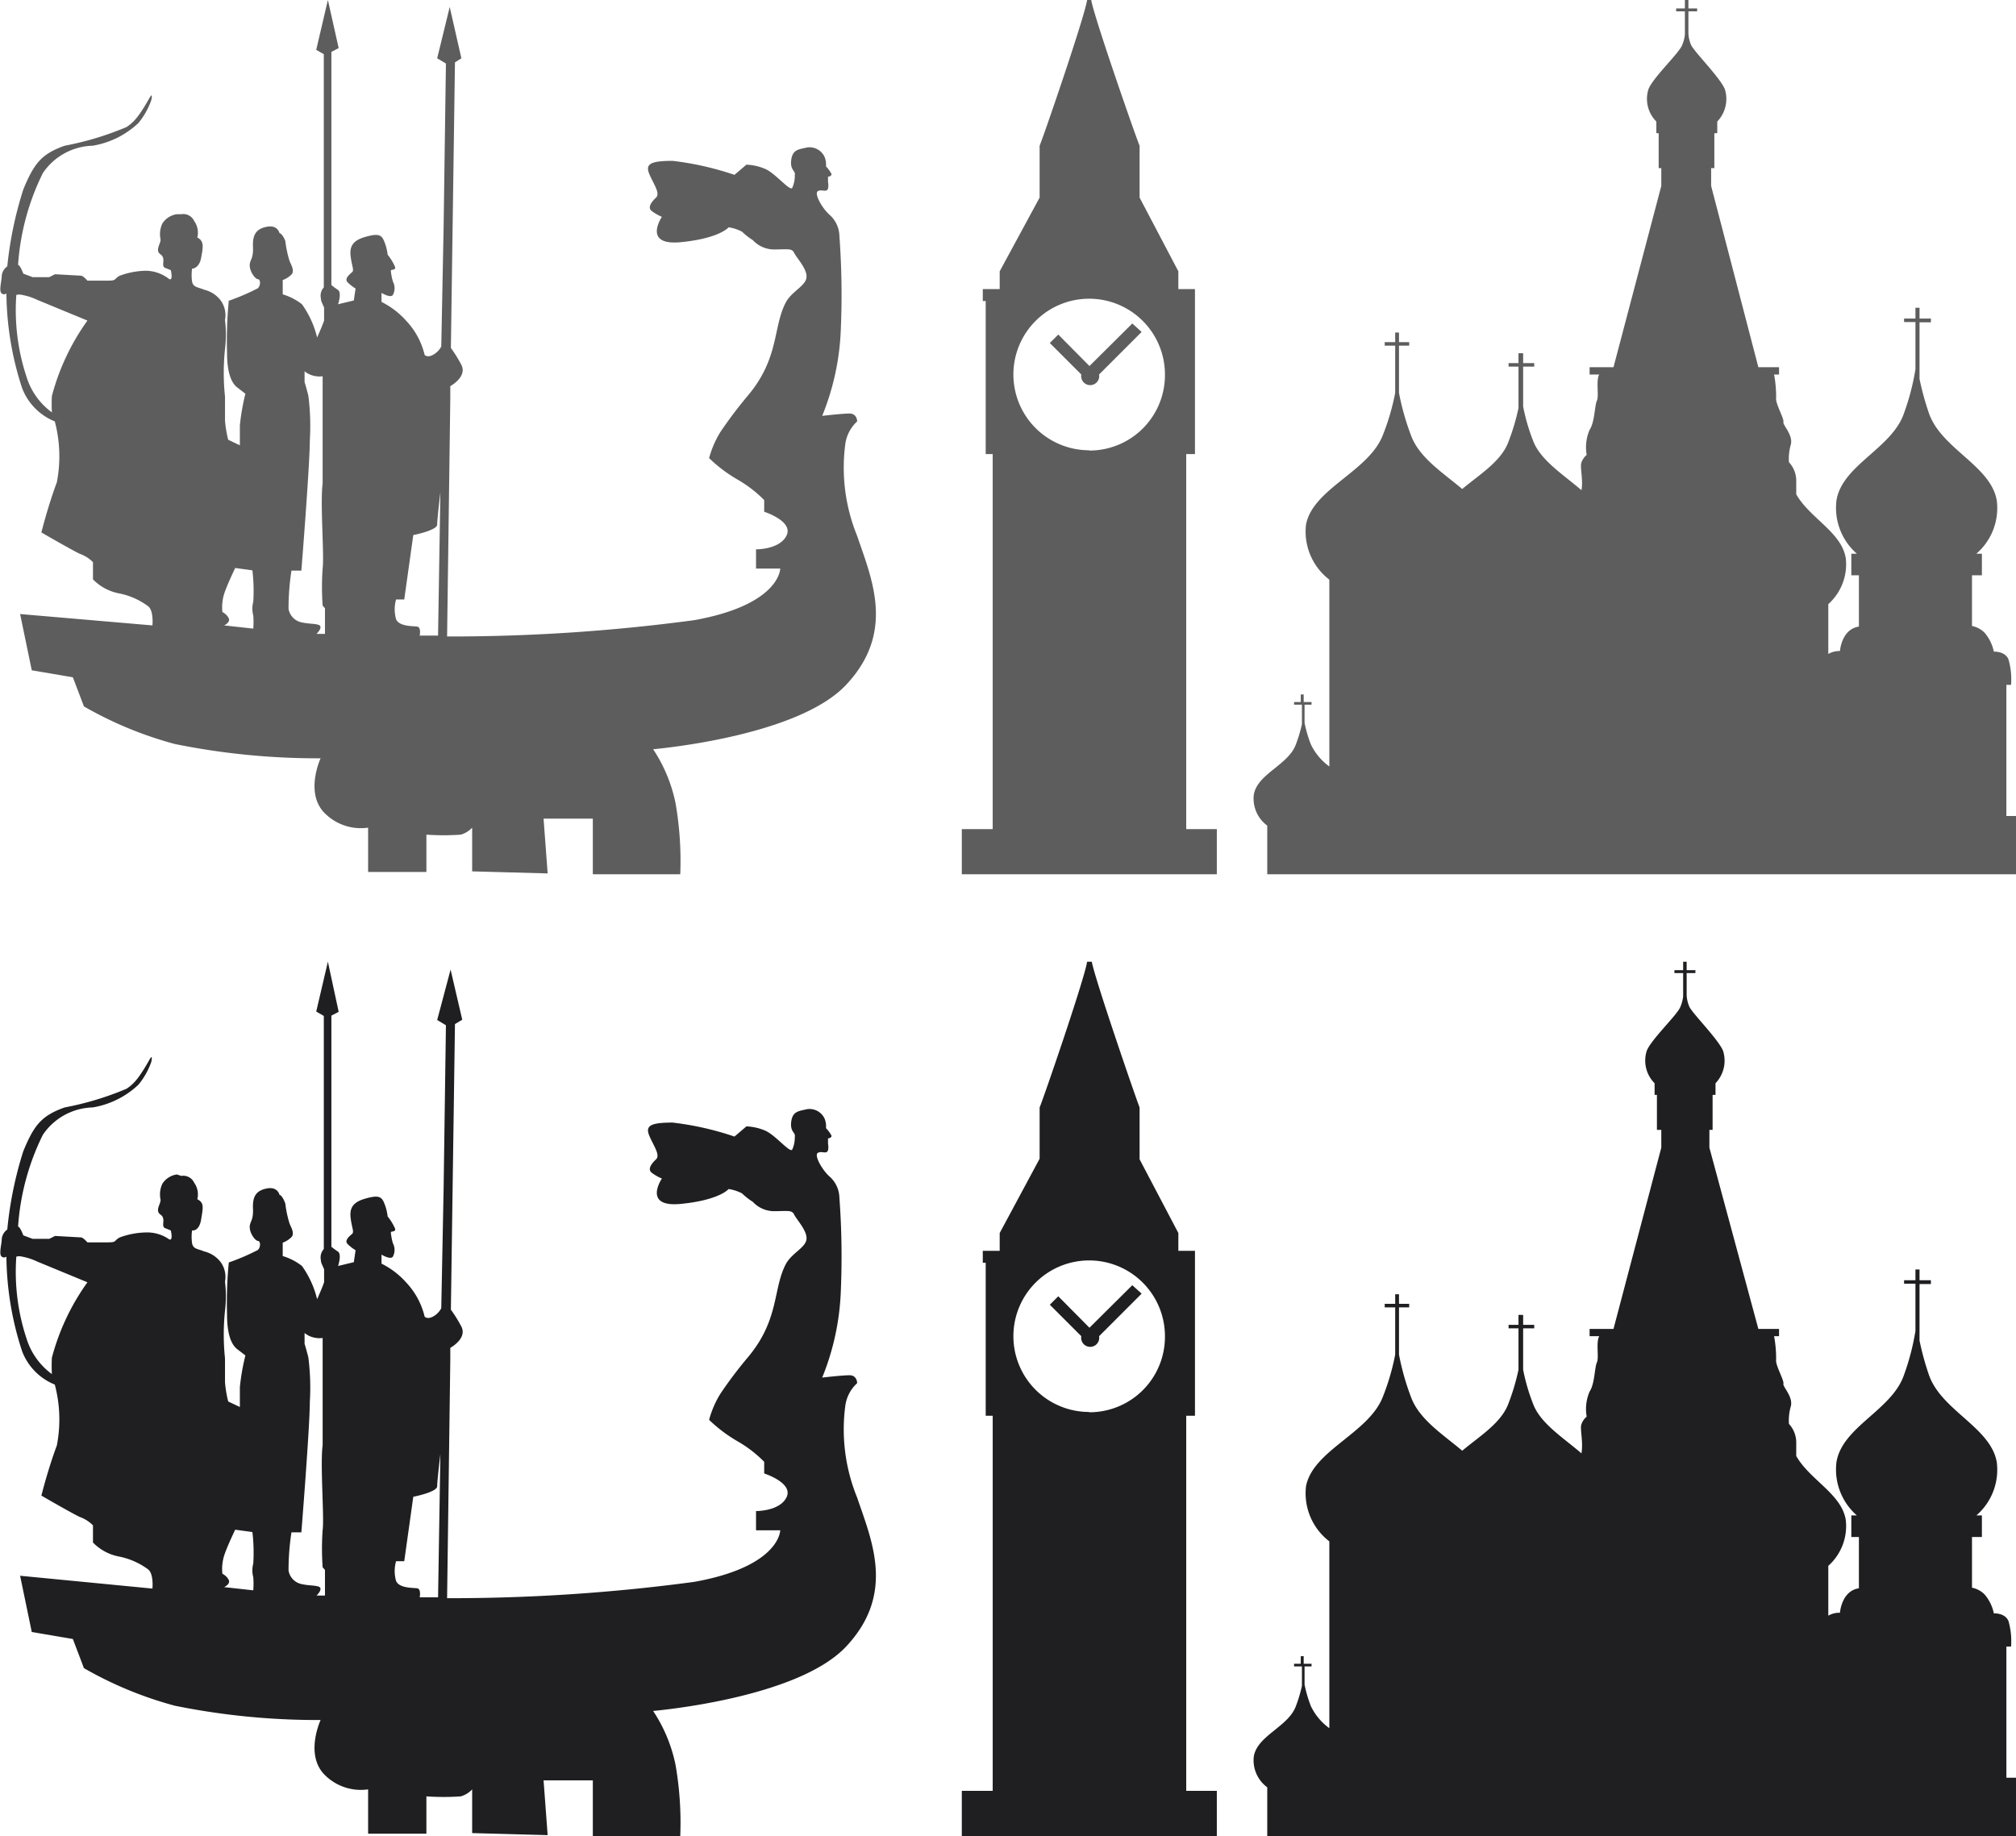 <svg xmlns="http://www.w3.org/2000/svg" width="69.17" height="63" viewBox="0 0 69.17 63">
  <defs>
    <style>
      .cls-1 {
        fill: #1f1f21;
      }

      .cls-2 {
        fill: #5d5d5d;
      }
    </style>
  </defs>
  <title>lang-sprites</title>
  <g id="Слой_2" data-name="Слой 2">
    <path class="cls-1" d="M68.84,61v-4.5H69a2.45,2.45,0,0,0-.09-.88c-.12-.28-.5-.26-.5-.26a1.45,1.45,0,0,0-.31-.64.83.83,0,0,0-.44-.24V52.74H68V52h-.19a2.07,2.07,0,0,0,.7-1.83c-.21-1.2-1.91-1.77-2.33-3A9.46,9.46,0,0,1,65.86,46V44.06h.39v-.13h-.39v-.37h-.14v.37h-.39v.12h.39v1.62a8.29,8.29,0,0,1-.39,1.5c-.41,1.22-2.12,1.78-2.32,3a2.09,2.09,0,0,0,.7,1.83h-.19v.74h.26V54.5c-.6.09-.65.84-.65.84a.74.74,0,0,0-.4.1V53.73h0a1.83,1.83,0,0,0,.6-1.57c-.14-.9-1.24-1.38-1.7-2.2,0-.05,0-.19,0-.45a.94.94,0,0,0-.25-.65,1.72,1.72,0,0,1,.06-.59c.1-.34-.28-.68-.25-.79s-.28-.64-.25-.82a4.21,4.21,0,0,0-.07-.81h.17V45.6h-.71l-1.68-6.22v-.61h.11v-1.2h.1v-.4a1.12,1.12,0,0,0,.26-1.11c-.16-.39-1-1.23-1.15-1.5a1.14,1.14,0,0,1-.1-.41v-.76h.3v-.1h-.3V33h-.12v.29h-.3v.1h.3v.8a1.29,1.29,0,0,1-.1.37c-.11.27-1,1.11-1.15,1.5a1.1,1.1,0,0,0,.27,1.11v.4h.08v1.2H57v.61L55.36,45.6h-.82v.25h.33c-.12.22,0,.73-.08.9s-.07.73-.25,1a1.51,1.51,0,0,0-.1.86.6.6,0,0,0-.18.26c-.06.15.07.6,0,1-.6-.52-1.37-1-1.64-1.65a6.7,6.7,0,0,1-.36-1.22h0V45.58h.38v-.12h-.38v-.34H52.1v.34h-.34v.12h.34V47a7.52,7.52,0,0,1-.36,1.2c-.26.65-1,1.1-1.57,1.58-.65-.55-1.46-1.06-1.75-1.82A8.67,8.67,0,0,1,48,46.48V44.86h.35v-.12H48v-.33h-.13v.33h-.36v.12h.36v1.62a8,8,0,0,1-.42,1.44c-.48,1.26-2.4,1.84-2.64,3.08a2.08,2.08,0,0,0,.8,1.89V59.3a2,2,0,0,1-.63-.75,4.24,4.24,0,0,1-.22-.75v-.62H45v-.09h-.27v-.26h-.1v.26H44.4v.09h.27v.67a5,5,0,0,1-.21.7c-.26.7-1.31,1-1.44,1.71a1.15,1.15,0,0,0,.46,1.07V63H69.17V61Z"/>
    <path class="cls-1" d="M38.85,44.1l-1.47,1.46h0l-1.07-1.08-.29.29,1.08,1.08a.31.31,0,1,0,.61,0h0l1.46-1.46ZM40.7,61.45V48.58H41V43.33H41v-.41h-.57v-.61h0L39.1,39.78h0V38h0c-.1-.24-1.53-4.39-1.64-5H37.3c-.1.63-1.53,4.78-1.63,5h0v1.76h0L34.3,42.31h0v.61h-.58v.41h.1v5.25h.24V61.45H33V63h8.75V61.45Zm-3.33-13a2.6,2.6,0,1,1,2.6-2.6A2.59,2.59,0,0,1,37.37,48.46Z"/>
    <path class="cls-2" d="M68.84,28v-4.5H69a2.45,2.45,0,0,0-.09-.88c-.12-.28-.5-.26-.5-.26a1.45,1.45,0,0,0-.31-.64.83.83,0,0,0-.44-.24V19.74H68V19h-.19a2.07,2.07,0,0,0,.7-1.83c-.21-1.2-1.91-1.77-2.33-3A9.46,9.46,0,0,1,65.86,13V11.06h.39v-.13h-.39v-.37h-.14v.37h-.39v.12h.39v1.62a8.29,8.29,0,0,1-.39,1.5c-.41,1.22-2.12,1.78-2.32,3a2.09,2.09,0,0,0,.7,1.83h-.19v.74h.26V21.5c-.6.09-.65.84-.65.84a.74.74,0,0,0-.4.1V20.73h0a1.83,1.83,0,0,0,.6-1.57c-.14-.9-1.24-1.38-1.7-2.2,0-.05,0-.19,0-.45a.94.94,0,0,0-.25-.65,1.72,1.72,0,0,1,.06-.59c.1-.34-.28-.68-.25-.79s-.28-.64-.25-.82a4.21,4.21,0,0,0-.07-.81h.17V12.6h-.71L58.71,6.38V5.77h.11V4.57h.1v-.4a1.12,1.12,0,0,0,.26-1.11c-.16-.39-1-1.23-1.15-1.5a1.14,1.14,0,0,1-.1-.41V.39h.3V.29h-.3V0h-.12V.29h-.3v.1h.3v.8a1.29,1.29,0,0,1-.1.37c-.11.27-1,1.11-1.15,1.5a1.1,1.1,0,0,0,.27,1.11v.4h.08v1.2H57v.61L55.36,12.6h-.82v.25h.33c-.12.22,0,.73-.08.9s-.07.73-.25,1a1.51,1.51,0,0,0-.1.86.6.6,0,0,0-.18.26c-.06.15.07.6,0,.95-.6-.52-1.37-1-1.64-1.65a6.7,6.7,0,0,1-.36-1.22h0V12.58h.38v-.12h-.38v-.34H52.1v.34h-.34v.12h.34V14a7.52,7.52,0,0,1-.36,1.2c-.26.65-1,1.1-1.57,1.58-.65-.55-1.46-1.06-1.75-1.82A8.67,8.67,0,0,1,48,13.48V11.86h.35v-.12H48v-.33h-.13v.33h-.36v.12h.36v1.62a8,8,0,0,1-.42,1.44c-.48,1.26-2.4,1.84-2.64,3.08a2.08,2.08,0,0,0,.8,1.89V26.3a2,2,0,0,1-.63-.75,4.24,4.24,0,0,1-.22-.75v-.62H45v-.09h-.27v-.26h-.1v.26H44.4v.09h.27v.67a5,5,0,0,1-.21.7c-.26.7-1.31,1-1.44,1.71a1.15,1.15,0,0,0,.46,1.07V30H69.17V28Z"/>
    <path class="cls-2" d="M38.85,11.1l-1.47,1.46h0l-1.07-1.08-.29.29,1.08,1.08a.31.31,0,1,0,.61,0h0l1.46-1.46ZM40.7,28.45V15.58H41V10.33H41V9.92h-.57V9.31h0L39.1,6.78h0V5h0C39,4.78,37.55.63,37.44,0H37.3c-.1.63-1.53,4.78-1.63,5h0V6.78h0L34.3,9.31h0v.61h-.58v.41h.1v5.25h.24V28.45H33V30h8.75V28.45Zm-3.33-13a2.6,2.6,0,1,1,2.6-2.6A2.59,2.59,0,0,1,37.37,15.46Z"/>
    <path class="cls-1" d="M29.41,51.39A6.19,6.19,0,0,1,29,48.26a1.29,1.29,0,0,1,.41-.8s0-.27-.26-.27-.94.08-.94.08a8.71,8.71,0,0,0,.64-3,27.63,27.63,0,0,0-.05-3.18,1,1,0,0,0-.35-.73c-.26-.24-.52-.72-.39-.8s.3.06.35-.09a.54.54,0,0,0,0-.22c0-.11,0-.19,0-.19s.12,0,.12-.09a1.16,1.16,0,0,0-.19-.26.69.69,0,0,0-.05-.33.57.57,0,0,0-.6-.32c-.29.07-.53.06-.55.52,0,.28.16.28.13.43a1,1,0,0,1-.09.44c-.09.11-.59-.52-.94-.66a1.83,1.83,0,0,0-.63-.14L25.2,39a10.29,10.29,0,0,0-2.12-.48c-.74,0-.94.1-.81.43s.4.68.24.83-.3.34-.15.46a1.6,1.6,0,0,0,.35.2s-.68,1,.65.87S25,40.8,25,40.8a1.46,1.46,0,0,1,.46.15,2.25,2.25,0,0,0,.37.29,1,1,0,0,0,.7.32c.5,0,.64-.05.72.12s.46.56.42.85-.51.47-.71.85c-.45.86-.21,1.92-1.33,3.23a14.59,14.59,0,0,0-.91,1.21,3.33,3.33,0,0,0-.39.9,5,5,0,0,0,1,.75,4.26,4.26,0,0,1,.89.69l0,.4s1,.32.77.81-1.05.48-1.05.48l0,.66.83,0s0,1.24-2.95,1.77a62.84,62.84,0,0,1-8.48.56l.11-8.18v-.41s.59-.32.38-.73a4.66,4.66,0,0,0-.36-.58l.14-9.8.25-.15-.4-1.72L15,35l.3.18-.08,5.65-.08,4.06a.69.69,0,0,1-.29.29c-.19.1-.28,0-.28,0A2.58,2.58,0,0,0,13.93,44a2.8,2.8,0,0,0-.84-.64l0-.31s.31.19.39.07a.49.49,0,0,0,0-.46,2.12,2.12,0,0,1-.07-.36c0-.08.15,0,.15-.13a1.79,1.79,0,0,0-.26-.43,1.69,1.69,0,0,0-.14-.51c-.09-.18-.21-.22-.63-.1s-.54.32-.5.66.13.48.05.55-.27.22-.16.34a1.42,1.42,0,0,0,.28.22l-.06.41-.54.13s.13-.39,0-.49a2.43,2.43,0,0,1-.23-.17V34.85l.25-.13L11.25,33l-.4,1.71.26.15,0,8a.43.43,0,0,0-.1.38c0,.11.08.22.11.32V44c-.08.23-.24.58-.24.58a3.27,3.27,0,0,0-.52-1.14,2,2,0,0,0-.66-.34v-.46a.81.81,0,0,0,.31-.2c.09-.12,0-.29-.07-.44a3.66,3.66,0,0,1-.15-.7C9.68,41,9.59,41,9.59,41s-.06-.29-.43-.22-.5.27-.48.7-.13.44-.11.66.2.44.28.44.11.19,0,.31a7.55,7.55,0,0,1-1,.43,14,14,0,0,0-.06,1.78c0,.8.2,1.09.37,1.21l.26.2a7.47,7.47,0,0,0-.19,1.09c0,.51,0,.68,0,.68l-.4-.19a3.89,3.89,0,0,1-.11-.66c0-.22,0-.66,0-.82a7.77,7.77,0,0,1,0-1.63,4.17,4.17,0,0,0,0-1,.87.87,0,0,0-.14-.66A1,1,0,0,0,7,42.94c-.2-.09-.37-.07-.41-.28a1.6,1.6,0,0,1,0-.44s.24.05.31-.37.11-.58-.13-.7a.69.69,0,0,0-.11-.57.41.41,0,0,0-.44-.23l-.15-.05a.71.71,0,0,0-.5.32.86.86,0,0,0-.06.55c0,.16-.2.37,0,.51s0,.39.15.46l.2.08s.09.36-.05.31A1.32,1.32,0,0,0,5,42.29a2.75,2.75,0,0,0-.89.17c-.22.12-.09.17-.42.17H3s-.15-.17-.22-.17l-.89-.05-.2.1-.57,0L.8,42.39s-.11-.3-.18-.3a8.37,8.37,0,0,1,.85-3.15A2.13,2.13,0,0,1,3.18,38a3,3,0,0,0,1.57-.78,2.57,2.57,0,0,0,.44-.78s.07-.31-.06-.08c-.38.67-.55.84-.79,1A10.36,10.36,0,0,1,2.22,38c-.79.28-1.05.6-1.42,1.5a12.89,12.89,0,0,0-.55,2.69.45.45,0,0,0-.19.32c0,.19-.11.53,0,.61a.13.13,0,0,0,.16,0,10.69,10.69,0,0,0,.54,3.25,2,2,0,0,0,1.12,1.14,4.67,4.67,0,0,1,.07,2.09c-.31.83-.53,1.72-.53,1.72s1,.58,1.31.73a1.22,1.22,0,0,1,.46.29l0,.59a1.69,1.69,0,0,0,.89.48,2.49,2.49,0,0,1,1,.44c.2.15.15.66.15.66L.69,54.07,1.09,56l1.41.24.38,1A13,13,0,0,0,6,58.53a24.62,24.62,0,0,0,5,.49s-.53,1.14.1,1.84a1.75,1.75,0,0,0,1.53.54v1.52h2V61.64a8.49,8.49,0,0,0,1.18,0,.86.86,0,0,0,.39-.24v1.5l2.59.07-.14-1.88,1.69,0V63h3a11.56,11.56,0,0,0-.16-2.43,5.23,5.23,0,0,0-.77-1.86c-.06,0,4.92-.4,6.62-2.21S29.91,52.87,29.41,51.39ZM1.78,46.59a5.53,5.53,0,0,0,0,.56,2.38,2.38,0,0,1-.87-1.22,7.28,7.28,0,0,1-.35-2.81.39.39,0,0,1,.2,0,2.07,2.07,0,0,1,.52.17L3,44A7.87,7.87,0,0,0,1.78,46.59Zm6.91,7.06a.91.91,0,0,0,0,.47,2.93,2.93,0,0,1,0,.45l-1-.11s.22-.1.16-.24S7.63,54,7.63,54a1.57,1.57,0,0,1,.06-.62c.1-.31.38-.89.38-.89l.59.08A6,6,0,0,1,8.69,53.65Zm2.17,1.1s.17-.16.13-.26-.36-.07-.62-.13a.57.57,0,0,1-.47-.47,8.52,8.52,0,0,1,.1-1.31l.34,0s.29-3.62.29-4.47a8.21,8.21,0,0,0-.05-1.53c-.07-.28-.13-.47-.13-.47l0-.37a.78.78,0,0,0,.4.17.72.72,0,0,0,.22,0v3.45c0,.09,0,.17,0,.23-.09.66.06,2.48,0,2.91a9.08,9.08,0,0,0,0,1.28l.08.09v.88Zm4.17.06H14.4s.06-.29-.09-.31-.61,0-.72-.25a1.23,1.23,0,0,1,0-.68l.28,0,.31-2.21S15,51.2,15,51s.11-1.11.11-1.11Z"/>
    <path class="cls-2" d="M29.41,18.39A6.19,6.19,0,0,1,29,15.26a1.29,1.29,0,0,1,.41-.8s0-.27-.26-.27-.94.08-.94.08a8.71,8.71,0,0,0,.64-3,27.63,27.63,0,0,0-.05-3.18,1,1,0,0,0-.35-.73c-.26-.24-.52-.72-.39-.8s.3.06.35-.09a.54.54,0,0,0,0-.22c0-.11,0-.19,0-.19s.12,0,.12-.09a1.16,1.16,0,0,0-.19-.26.69.69,0,0,0-.05-.33.57.57,0,0,0-.6-.32c-.29.07-.53.06-.55.52,0,.28.16.28.13.43a1,1,0,0,1-.09.44c-.09.11-.59-.52-.94-.66a1.83,1.83,0,0,0-.63-.14L25.2,6a10.29,10.29,0,0,0-2.12-.48c-.74,0-.94.1-.81.43s.4.68.24.83-.3.34-.15.46a1.6,1.6,0,0,0,.35.2s-.68,1,.65.87S25,7.8,25,7.8a1.46,1.46,0,0,1,.46.15,2.25,2.25,0,0,0,.37.29,1,1,0,0,0,.7.32c.5,0,.64-.05.72.12s.46.56.42.85-.51.47-.71.85c-.45.86-.21,1.92-1.33,3.23a14.59,14.59,0,0,0-.91,1.21,3.33,3.33,0,0,0-.39.9,5,5,0,0,0,1,.75,4.26,4.26,0,0,1,.89.69l0,.4s1,.32.77.81-1.05.48-1.05.48l0,.66.83,0s0,1.24-2.95,1.77a62.84,62.84,0,0,1-8.48.56l.11-8.18v-.41s.59-.32.38-.73a4.66,4.66,0,0,0-.36-.58l.14-9.8L15.83,2,15.43.24,15,2l.3.18-.08,5.65-.08,4.06a.69.69,0,0,1-.29.29c-.19.1-.28,0-.28,0A2.58,2.58,0,0,0,13.93,11a2.8,2.8,0,0,0-.84-.64l0-.31s.31.19.39.07a.49.49,0,0,0,0-.46,2.12,2.12,0,0,1-.07-.36c0-.08.15,0,.15-.13a1.79,1.79,0,0,0-.26-.43,1.69,1.69,0,0,0-.14-.51c-.09-.18-.21-.22-.63-.1s-.54.32-.5.66.13.48.05.55-.27.22-.16.34a1.42,1.42,0,0,0,.28.22l-.06.41-.54.13s.13-.39,0-.49a2.43,2.43,0,0,1-.23-.17v-8l.25-.13L11.25,0l-.4,1.71.26.15,0,8a.43.43,0,0,0-.1.38c0,.11.08.22.11.32V11c-.08.23-.24.58-.24.58a3.27,3.27,0,0,0-.52-1.14,2,2,0,0,0-.66-.34V9.61a.81.81,0,0,0,.31-.2c.09-.12,0-.29-.07-.44a3.66,3.66,0,0,1-.15-.7C9.68,8,9.59,8,9.59,8s-.06-.29-.43-.22-.5.27-.48.7-.13.44-.11.66.2.44.28.44.11.19,0,.31a7.55,7.55,0,0,1-1,.43,14,14,0,0,0-.06,1.78c0,.8.2,1.09.37,1.21l.26.2a7.47,7.47,0,0,0-.19,1.09c0,.51,0,.68,0,.68l-.4-.19a3.89,3.89,0,0,1-.11-.66c0-.22,0-.66,0-.82a7.77,7.77,0,0,1,0-1.63,4.17,4.17,0,0,0,0-1,.87.87,0,0,0-.14-.66A1,1,0,0,0,7,9.94c-.2-.09-.37-.07-.41-.28a1.6,1.6,0,0,1,0-.44s.24,0,.31-.37.11-.58-.13-.7a.69.69,0,0,0-.11-.57.41.41,0,0,0-.44-.23l-.15,0a.71.71,0,0,0-.5.32.86.86,0,0,0-.06.55c0,.16-.2.37,0,.51s0,.39.15.46l.2.08s.09.36-.05.31A1.32,1.32,0,0,0,5,9.29a2.75,2.75,0,0,0-.89.17c-.22.12-.09.17-.42.17H3s-.15-.17-.22-.17l-.89-.05-.2.1-.57,0L.8,9.39s-.11-.3-.18-.3a8.37,8.37,0,0,1,.85-3.15A2.13,2.13,0,0,1,3.18,5a3,3,0,0,0,1.57-.78,2.57,2.57,0,0,0,.44-.78s.07-.31-.06-.08c-.38.67-.55.84-.79,1A10.36,10.36,0,0,1,2.22,5c-.79.28-1.05.6-1.42,1.5A12.89,12.89,0,0,0,.25,9.14a.45.45,0,0,0-.19.32c0,.19-.11.53,0,.61a.13.13,0,0,0,.16,0,10.69,10.69,0,0,0,.54,3.25,2,2,0,0,0,1.12,1.14,4.67,4.67,0,0,1,.07,2.09c-.31.83-.53,1.72-.53,1.72s1,.58,1.31.73a1.22,1.22,0,0,1,.46.29l0,.59a1.69,1.69,0,0,0,.89.48,2.49,2.49,0,0,1,1,.44c.2.15.15.66.15.66L.69,21.07,1.09,23l1.41.24.38,1A13,13,0,0,0,6,25.53a24.62,24.62,0,0,0,5,.49s-.53,1.14.1,1.84a1.75,1.75,0,0,0,1.53.54v1.52h2V28.64a8.49,8.49,0,0,0,1.18,0,.86.86,0,0,0,.39-.24v1.5l2.59.07-.14-1.88,1.69,0V30h3a11.56,11.56,0,0,0-.16-2.43,5.23,5.23,0,0,0-.77-1.86c-.06,0,4.92-.4,6.62-2.21S29.91,19.87,29.41,18.39ZM1.78,13.59a5.53,5.53,0,0,0,0,.56,2.38,2.38,0,0,1-.87-1.22,7.28,7.28,0,0,1-.35-2.81.39.39,0,0,1,.2,0,2.07,2.07,0,0,1,.52.17L3,11A7.87,7.87,0,0,0,1.78,13.59Zm6.91,7.06a.91.91,0,0,0,0,.47,2.93,2.93,0,0,1,0,.45l-1-.11s.22-.1.16-.24S7.63,21,7.63,21a1.57,1.57,0,0,1,.06-.62c.1-.31.38-.89.38-.89l.59.08A6,6,0,0,1,8.69,20.65Zm2.17,1.1s.17-.16.13-.26-.36-.07-.62-.13a.57.57,0,0,1-.47-.47,8.52,8.52,0,0,1,.1-1.31l.34,0s.29-3.62.29-4.47a8.21,8.21,0,0,0-.05-1.53c-.07-.28-.13-.47-.13-.47l0-.37a.78.78,0,0,0,.4.17.72.72,0,0,0,.22,0v3.45c0,.09,0,.17,0,.23-.09.66.06,2.48,0,2.91a9.08,9.08,0,0,0,0,1.28l.08.09v.88Zm4.17.06H14.4s.06-.29-.09-.31-.61,0-.72-.25a1.23,1.23,0,0,1,0-.68l.28,0,.31-2.21S15,18.2,15,18s.11-1.11.11-1.11Z"/>
  </g>
</svg>
